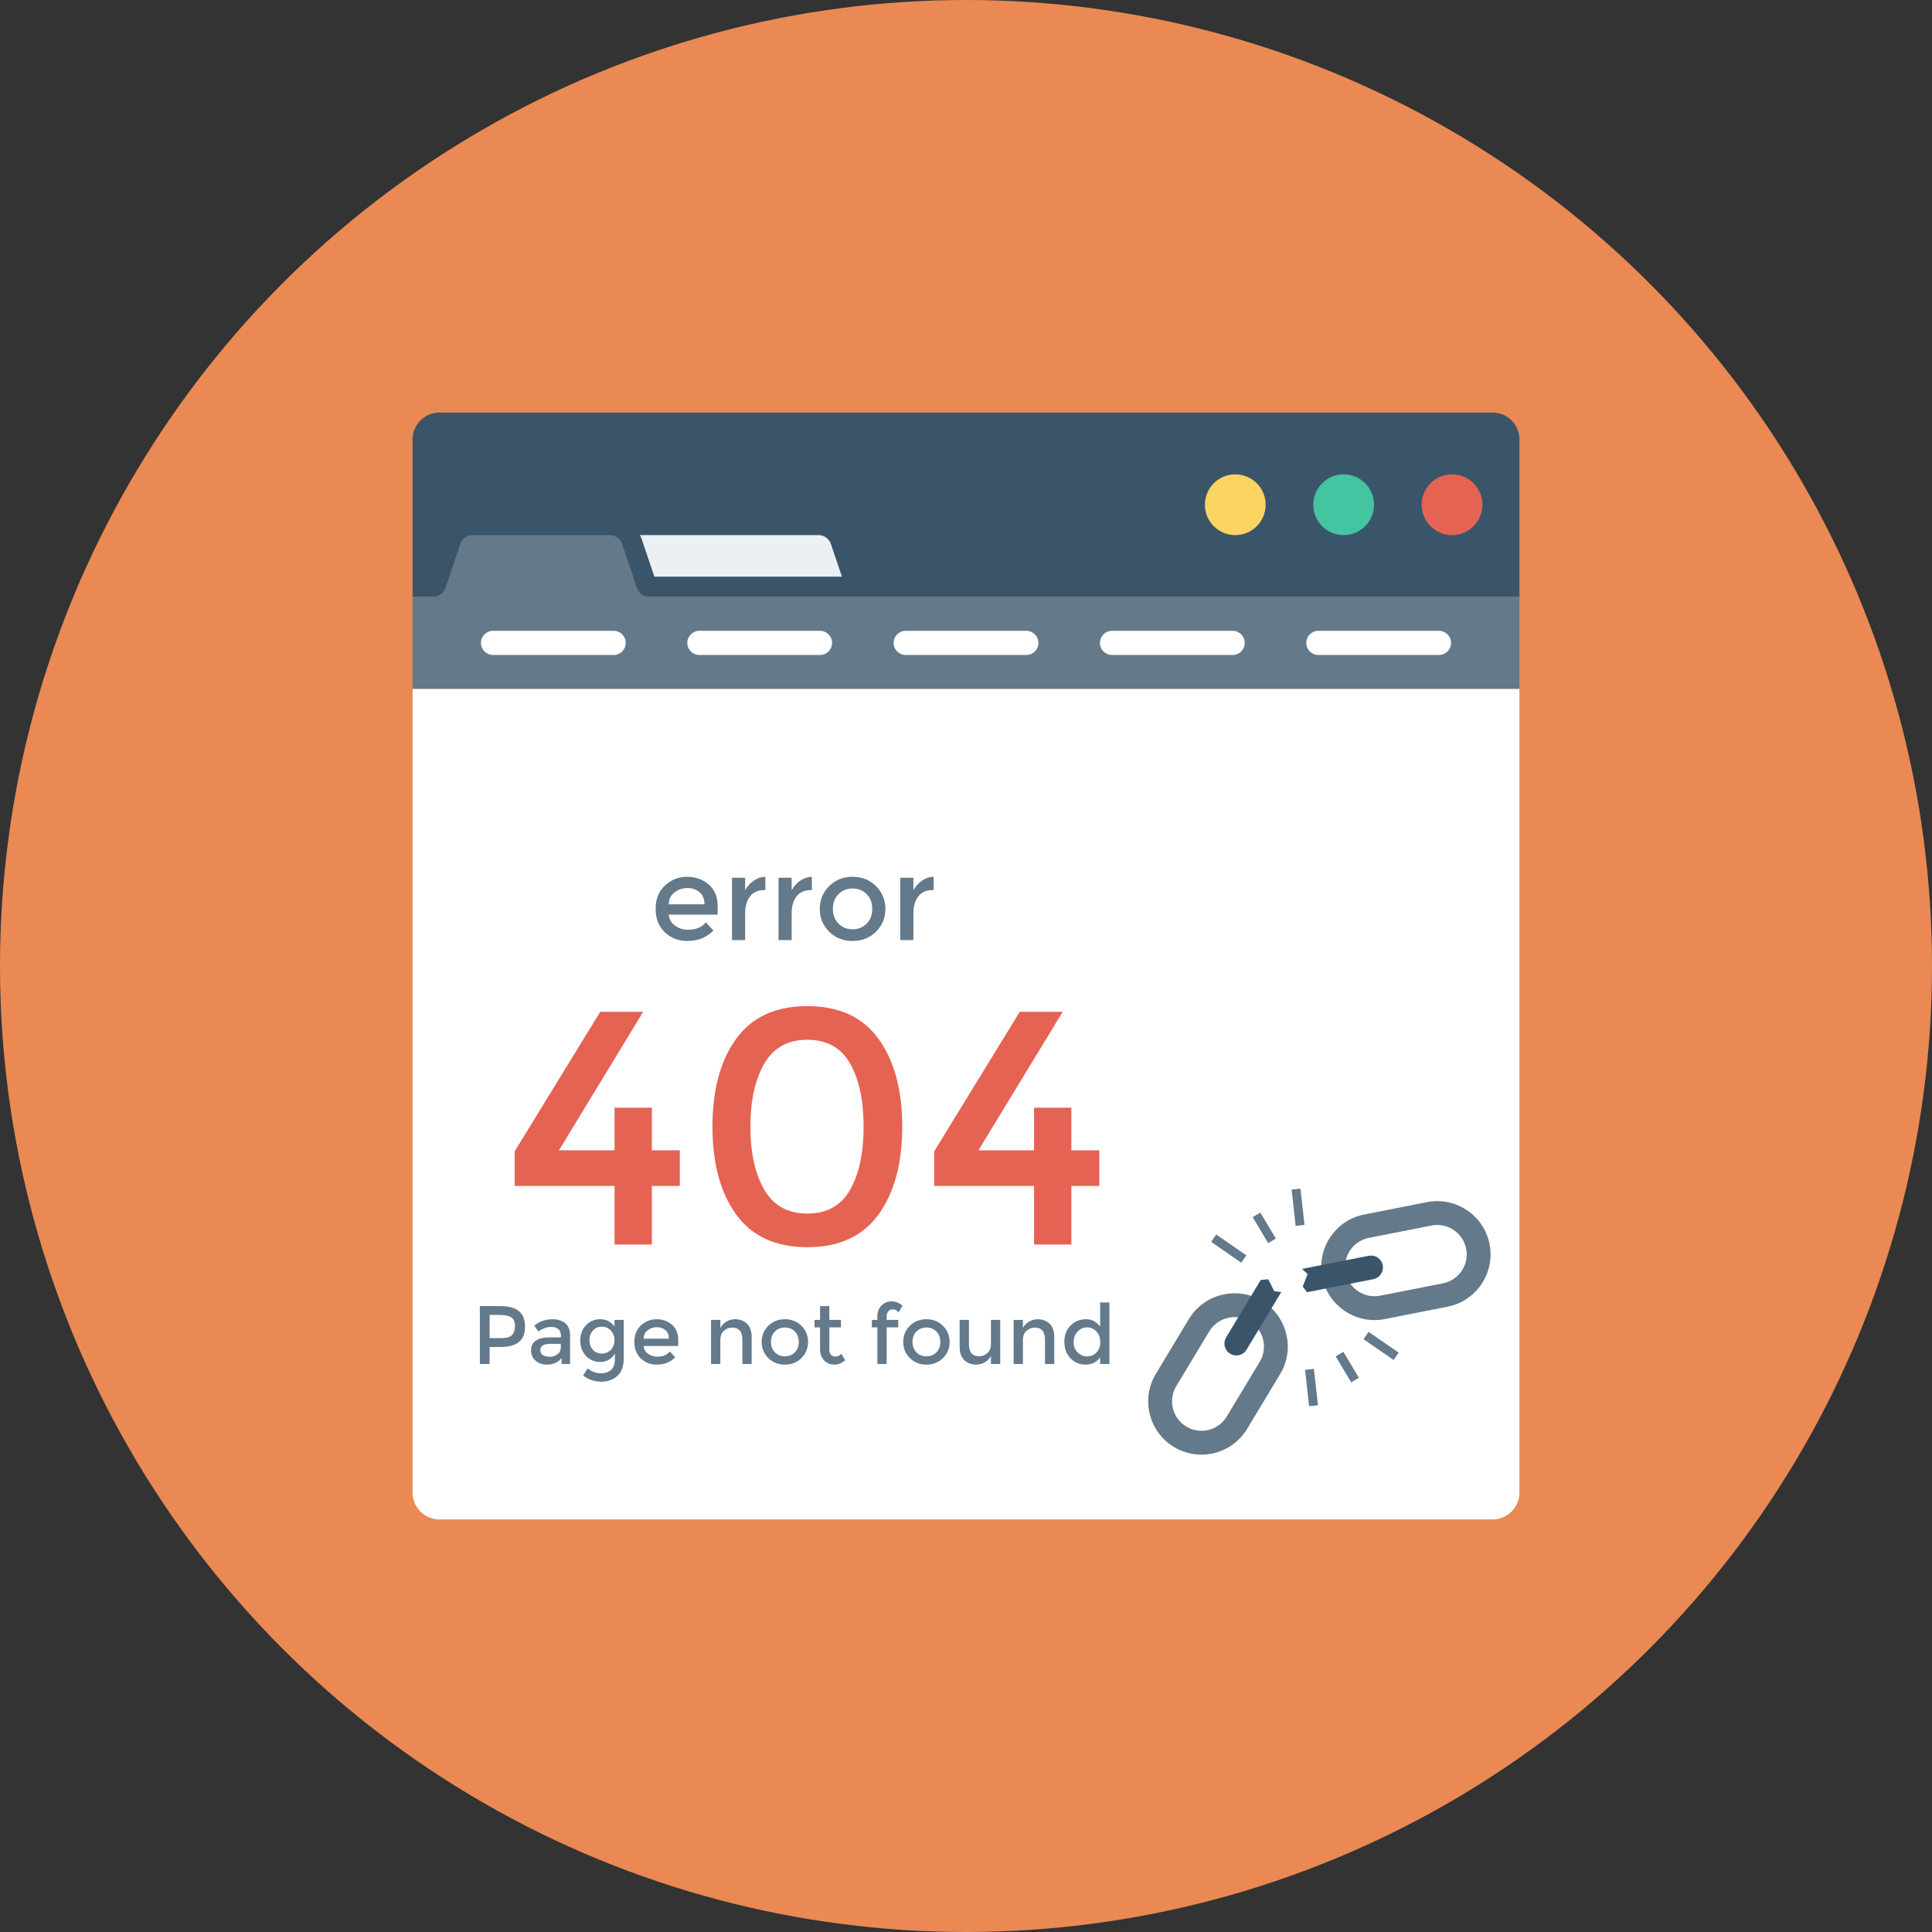 <?xml version="1.0" encoding="iso-8859-1"?>
<!-- Generator: Adobe Illustrator 19.0.0, SVG Export Plug-In . SVG Version: 6.00 Build 0)  -->
<svg version="1.1" id="Capa_1" xmlns="http://www.w3.org/2000/svg" xmlns:xlink="http://www.w3.org/1999/xlink" x="0px" y="0px"
	 viewBox="0 0 491.52 491.52" style="enable-background:new 0 0 491.52 491.52;" xml:space="preserve">
<rect x="0" y="0" width="491.52" height="491.52" fill="#333333" stroke="none"/>
<circle style="fill:#EA8953;" cx="245.76" cy="245.76" r="245.76"/>
<path style="fill:#3A556A;" d="M379.718,104.96H111.804c-3.78,0-6.844,3.064-6.844,6.843v40.031h281.6v-40.031
	C386.56,108.024,383.496,104.96,379.718,104.96z"/>
<circle style="fill:#FCD462;" cx="314.266" cy="128.41" r="7.731"/>
<circle style="fill:#44C4A1;" cx="341.837" cy="128.41" r="7.731"/>
<circle style="fill:#E56353;" cx="369.408" cy="128.41" r="7.731"/>
<path style="fill:#EBF0F3;" d="M166.488,146.714h47.71l-2.808-8.304c-0.462-1.365-1.742-2.284-3.184-2.284h-45.422
	c0.099,0.226,0.259,0.411,0.339,0.648L166.488,146.714z"/>
<path style="fill:#64798A;" d="M386.56,151.834H165.224c-1.441,0-2.721-0.919-3.184-2.284l-3.766-11.14
	c-0.461-1.365-1.742-2.284-3.184-2.284h-34.81c-1.441,0-2.723,0.919-3.184,2.284l-3.766,11.14c-0.463,1.365-1.743,2.284-3.184,2.284
	h-5.186v23.453h281.6V151.834z"/>
<g>
	<path style="fill:#FFFFFF;" d="M104.96,379.717c0,3.779,3.064,6.843,6.842,6.843h267.915c3.779,0,6.842-3.064,6.842-6.843v-204.43
		h-281.6V379.717z"/>
	<path style="fill:#FFFFFF;" d="M156.125,166.633h-30.7c-1.695,0-3.07-1.375-3.07-3.073c0-1.698,1.375-3.073,3.07-3.073h30.7
		c1.695,0,3.07,1.375,3.07,3.073C159.195,165.258,157.82,166.633,156.125,166.633z"/>
	<path style="fill:#FFFFFF;" d="M208.62,166.633h-30.7c-1.695,0-3.07-1.375-3.07-3.073c0-1.698,1.375-3.073,3.07-3.073h30.7
		c1.695,0,3.07,1.375,3.07,3.073C211.69,165.258,210.315,166.633,208.62,166.633z"/>
	<path style="fill:#FFFFFF;" d="M261.11,166.633h-30.695c-1.695,0-3.07-1.375-3.07-3.073c0-1.698,1.375-3.073,3.07-3.073h30.695
		c1.695,0,3.07,1.375,3.07,3.073C264.18,165.258,262.805,166.633,261.11,166.633z"/>
	<path style="fill:#FFFFFF;" d="M313.605,166.633h-30.7c-1.695,0-3.07-1.375-3.07-3.073c0-1.698,1.375-3.073,3.07-3.073h30.7
		c1.695,0,3.07,1.375,3.07,3.073C316.675,165.258,315.3,166.633,313.605,166.633z"/>
	<path style="fill:#FFFFFF;" d="M366.095,166.633H335.4c-1.695,0-3.07-1.375-3.07-3.073c0-1.698,1.375-3.073,3.07-3.073h30.695
		c1.695,0,3.07,1.375,3.07,3.073C369.165,165.258,367.79,166.633,366.095,166.633z"/>
</g>
<path style="fill:#64798A;" d="M325.683,349.577l-8.401,13.943c-3.858,6.402-12.206,8.472-18.609,4.613
	c-6.403-3.858-8.474-12.206-4.616-18.608l8.401-13.942c3.858-6.403,12.207-8.474,18.609-4.615
	C327.471,334.825,329.541,343.175,325.683,349.577z M299.252,352.655c-2.131,3.537-0.987,8.151,2.552,10.283
	c3.538,2.133,8.152,0.989,10.284-2.549l8.401-13.942c2.133-3.539,0.988-8.153-2.55-10.285c-3.538-2.132-8.152-0.989-10.285,2.55
	L299.252,352.655z"/>
<path style="fill:#3A556A;" d="M322.661,325.462l-1.921,0.175l-8.802,14.607c-0.865,1.435-0.402,3.298,1.032,4.163
	c1.434,0.864,3.298,0.402,4.163-1.032l8.844-14.678l-1.8-0.198L322.661,325.462z"/>
<path style="fill:#64798A;" d="M368.278,332.439l-15.971,3.146c-7.334,1.445-14.475-3.347-15.92-10.682
	c-1.445-7.334,3.346-14.477,10.68-15.922l15.971-3.146c7.334-1.444,14.477,3.347,15.922,10.682
	C380.405,323.851,375.612,330.994,368.278,332.439z M348.239,314.931c-4.052,0.799-6.7,4.746-5.901,8.799
	c0.799,4.053,4.745,6.702,8.798,5.903l15.971-3.146c4.055-0.799,6.702-4.746,5.903-8.799c-0.799-4.053-4.745-6.702-8.799-5.903
	L348.239,314.931z"/>
<path style="fill:#3A556A;" d="M348.219,319.481l-16.968,3.343l1.42,1.305l-1.23,3.163l1.063,1.466l16.887-3.327
	c1.644-0.324,2.714-1.918,2.39-3.561C351.457,320.227,349.862,319.157,348.219,319.481z"/>
<g>
	
		<rect x="311.481" y="313.113" transform="matrix(-0.568 0.823 -0.823 -0.568 751.696 240.872)" style="fill:#64798A;" width="2.268" height="9.308"/>
	
		<rect x="329.164" y="302.541" transform="matrix(-0.994 0.111 -0.111 -0.994 692.653 575.824)" style="fill:#64798A;" width="2.268" height="9.303"/>
	
		<rect x="320.322" y="308.649" transform="matrix(-0.858 0.513 -0.513 -0.858 757.758 415.596)" style="fill:#64798A;" width="2.268" height="7.695"/>
	
		<rect x="350.24" y="337.875" transform="matrix(-0.568 0.823 -0.823 -0.568 832.845 247.79)" style="fill:#64798A;" width="2.268" height="9.308"/>
	
		<rect x="332.586" y="348.418" transform="matrix(-0.994 0.111 -0.111 -0.994 704.569 666.915)" style="fill:#64798A;" width="2.268" height="9.303"/>
	
		<rect x="341.463" y="343.927" transform="matrix(-0.858 0.513 -0.513 -0.858 815.116 470.438)" style="fill:#64798A;" width="2.268" height="7.695"/>
	<path style="fill:#64798A;" d="M182.568,232.693h-12.43c0.08,1.153,0.605,2.08,1.58,2.785c0.975,0.708,2.085,1.06,3.34,1.06
		c1.985,0,3.495-0.627,4.53-1.878l1.905,2.085c-1.705,1.77-3.935,2.652-6.675,2.652c-2.225,0-4.12-0.74-5.68-2.22
		c-1.56-1.48-2.34-3.467-2.34-5.962c0-2.492,0.795-4.475,2.385-5.945c1.59-1.473,3.465-2.208,5.62-2.208
		c2.155,0,3.99,0.652,5.5,1.953c1.51,1.303,2.265,3.095,2.265,5.38V232.693z M170.138,230.068h9.09c0-1.33-0.415-2.355-1.25-3.07
		c-0.835-0.715-1.865-1.073-3.085-1.073c-1.225,0-2.32,0.372-3.295,1.118C170.623,227.788,170.138,228.797,170.138,230.068z"/>
	<path style="fill:#64798A;" d="M194.548,226.433c-1.65,0-2.89,0.535-3.725,1.608c-0.835,1.075-1.25,2.515-1.25,4.322v6.798h-3.34
		v-15.858h3.34v3.187c0.535-0.992,1.265-1.807,2.19-2.442c0.925-0.637,1.9-0.965,2.935-0.985l0.03,3.37
		C194.668,226.433,194.608,226.433,194.548,226.433z"/>
	<path style="fill:#64798A;" d="M206.383,226.433c-1.65,0-2.89,0.535-3.725,1.608c-0.835,1.075-1.25,2.515-1.25,4.322v6.798h-3.34
		v-15.858h3.34v3.187c0.535-0.992,1.265-1.807,2.19-2.442c0.925-0.637,1.9-0.965,2.935-0.985l0.03,3.37
		C206.503,226.433,206.442,226.433,206.383,226.433z"/>
	<path style="fill:#64798A;" d="M222.868,237.027c-1.59,1.58-3.575,2.37-5.96,2.37c-2.385,0-4.375-0.79-5.965-2.37
		c-1.59-1.58-2.385-3.51-2.385-5.797c0-2.285,0.795-4.217,2.385-5.797c1.59-1.58,3.58-2.37,5.965-2.37c2.385,0,4.37,0.79,5.96,2.37
		c1.59,1.58,2.385,3.512,2.385,5.797C225.253,233.518,224.458,235.448,222.868,237.027z M213.312,234.973
		c0.945,0.963,2.14,1.445,3.595,1.445c1.45,0,2.645-0.482,3.59-1.445c0.945-0.965,1.415-2.21,1.415-3.743
		c0-1.53-0.47-2.775-1.415-3.74c-0.945-0.965-2.14-1.445-3.59-1.445c-1.455,0-2.65,0.48-3.595,1.445
		c-0.945,0.965-1.415,2.21-1.415,3.74C211.898,232.762,212.368,234.008,213.312,234.973z"/>
	<path style="fill:#64798A;" d="M237.353,226.433c-1.65,0-2.89,0.535-3.725,1.608c-0.835,1.075-1.25,2.515-1.25,4.322v6.798h-3.34
		v-15.858h3.34v3.187c0.535-0.992,1.265-1.807,2.19-2.442c0.925-0.637,1.9-0.965,2.935-0.985l0.03,3.37
		C237.473,226.433,237.413,226.433,237.353,226.433z"/>
	<path style="fill:#64798A;" d="M132.028,333.562c1.025,0.858,1.54,2.178,1.54,3.963c0,1.782-0.525,3.09-1.57,3.92
		c-1.045,0.827-2.65,1.243-4.815,1.243h-2.615v4.32h-2.485v-14.73h5.055C129.373,332.278,131.003,332.705,132.028,333.562z
		 M130.268,339.642c0.5-0.527,0.75-1.3,0.75-2.32c0-1.017-0.315-1.737-0.95-2.16c-0.63-0.42-1.62-0.63-2.97-0.63h-2.53v5.9h2.89
		C128.832,340.432,129.772,340.17,130.268,339.642z"/>
	<path style="fill:#64798A;" d="M145.033,347.008h-2.15v-1.498c-0.925,1.11-2.17,1.665-3.73,1.665c-1.165,0-2.13-0.33-2.895-0.99
		c-0.77-0.66-1.15-1.54-1.15-2.645c0-1.103,0.405-1.928,1.22-2.475c0.815-0.548,1.92-0.823,3.31-0.823h3.055v-0.422
		c0-1.487-0.83-2.232-2.485-2.232c-1.04,0-2.12,0.38-3.245,1.137l-1.055-1.475c1.365-1.083,2.91-1.623,4.635-1.623
		c1.32,0,2.4,0.332,3.235,1c0.835,0.667,1.255,1.717,1.255,3.152V347.008z M142.673,342.835v-0.948h-2.655
		c-1.7,0-2.55,0.532-2.55,1.6c0,0.547,0.21,0.968,0.63,1.255c0.425,0.288,1.01,0.433,1.76,0.433c0.755,0,1.41-0.212,1.97-0.632
		C142.393,344.12,142.673,343.552,142.673,342.835z"/>
	<path style="fill:#64798A;" d="M158.688,335.795v9.78c0,1.98-0.535,3.465-1.61,4.457c-1.075,0.99-2.455,1.485-4.145,1.485
		c-1.685,0-3.21-0.528-4.57-1.58l1.115-1.793c1.095,0.83,2.205,1.245,3.32,1.245c1.115,0,2.005-0.29,2.655-0.865
		c0.655-0.577,0.98-1.498,0.98-2.76v-1.435c-0.35,0.663-0.855,1.187-1.505,1.582c-0.655,0.393-1.39,0.59-2.205,0.59
		c-1.49,0-2.71-0.52-3.665-1.56c-0.955-1.04-1.435-2.333-1.435-3.877c0-1.545,0.48-2.838,1.435-3.878
		c0.955-1.04,2.175-1.56,3.655-1.56c1.485,0,2.69,0.61,3.615,1.832v-1.665H158.688z M149.943,340.97c0,0.92,0.285,1.715,0.855,2.38
		c0.565,0.667,1.335,1.002,2.295,1.002c0.965,0,1.74-0.323,2.34-0.97c0.595-0.645,0.895-1.45,0.895-2.413
		c0-0.963-0.3-1.778-0.905-2.445c-0.605-0.668-1.385-1-2.34-1c-0.955,0-1.72,0.343-2.285,1.032
		C150.228,339.245,149.943,340.05,149.943,340.97z"/>
	<path style="fill:#64798A;" d="M172.538,342.435h-8.79c0.055,0.815,0.43,1.47,1.12,1.97c0.685,0.498,1.475,0.747,2.36,0.747
		c1.405,0,2.47-0.442,3.2-1.328l1.35,1.475c-1.21,1.25-2.78,1.875-4.72,1.875c-1.575,0-2.91-0.522-4.015-1.57
		c-1.105-1.045-1.655-2.45-1.655-4.215c0-1.762,0.56-3.162,1.685-4.202c1.125-1.04,2.45-1.56,3.975-1.56
		c1.525,0,2.82,0.46,3.885,1.38c1.07,0.92,1.605,2.187,1.605,3.805V342.435z M163.748,340.58h6.43c0-0.942-0.295-1.665-0.885-2.17
		c-0.59-0.507-1.32-0.76-2.185-0.76c-0.86,0-1.64,0.265-2.325,0.79C164.093,338.968,163.748,339.68,163.748,340.58z"/>
	<path style="fill:#64798A;" d="M183.258,340.938v6.07h-2.36v-11.212h2.36v2.045c0.38-0.688,0.905-1.23,1.57-1.622
		c0.67-0.393,1.39-0.59,2.165-0.59c1.26,0,2.285,0.387,3.065,1.16c0.78,0.773,1.17,1.888,1.17,3.35v6.87h-2.36v-6.155
		c0-2.065-0.86-3.098-2.575-3.098c-0.815,0-1.52,0.272-2.125,0.813C183.563,339.107,183.258,339.897,183.258,340.938z"/>
	<path style="fill:#64798A;" d="M203.893,345.5c-1.125,1.117-2.53,1.675-4.215,1.675c-1.685,0-3.09-0.558-4.215-1.675
		c-1.125-1.118-1.685-2.483-1.685-4.098c0-1.617,0.56-2.982,1.685-4.1c1.125-1.118,2.53-1.675,4.215-1.675
		c1.685,0,3.09,0.557,4.215,1.675c1.125,1.118,1.685,2.483,1.685,4.1C205.578,343.017,205.018,344.382,203.893,345.5z
		 M197.138,344.048c0.67,0.68,1.515,1.02,2.54,1.02c1.025,0,1.87-0.34,2.54-1.02c0.665-0.682,1-1.565,1-2.645
		c0-1.082-0.335-1.965-1-2.645c-0.67-0.682-1.515-1.022-2.54-1.022c-1.025,0-1.87,0.34-2.54,1.022c-0.665,0.68-1,1.563-1,2.645
		C196.138,342.482,196.473,343.365,197.138,344.048z"/>
	<path style="fill:#64798A;" d="M210.993,337.693v5.69c0,0.535,0.14,0.96,0.42,1.275c0.285,0.317,0.675,0.475,1.18,0.475
		c0.51,0,0.995-0.247,1.455-0.737l0.97,1.665c-0.83,0.745-1.745,1.115-2.75,1.115c-1.005,0-1.86-0.347-2.57-1.042
		c-0.71-0.695-1.065-1.632-1.065-2.812v-5.627h-1.41v-1.897h1.41v-3.517h2.36v3.517h2.95v1.897H210.993z"/>
	<path style="fill:#64798A;" d="M225.578,334.867v0.928h2.95v1.897h-2.95v9.315h-2.36v-9.315h-1.41v-1.897h1.41v-0.863
		c0-1.18,0.355-2.12,1.065-2.815c0.71-0.695,1.565-1.042,2.57-1.042c1.005,0,1.92,0.373,2.75,1.118l-0.97,1.665
		c-0.46-0.493-0.945-0.738-1.455-0.738c-0.505,0-0.895,0.158-1.18,0.473C225.718,333.91,225.578,334.335,225.578,334.867z"/>
	<path style="fill:#64798A;" d="M239.908,345.5c-1.125,1.117-2.53,1.675-4.215,1.675c-1.685,0-3.09-0.558-4.215-1.675
		c-1.125-1.118-1.685-2.483-1.685-4.098c0-1.617,0.56-2.982,1.685-4.1c1.125-1.118,2.53-1.675,4.215-1.675
		c1.685,0,3.09,0.557,4.215,1.675c1.125,1.118,1.685,2.483,1.685,4.1C241.593,343.017,241.033,344.382,239.908,345.5z
		 M233.152,344.048c0.67,0.68,1.515,1.02,2.54,1.02c1.025,0,1.87-0.34,2.54-1.02c0.665-0.682,1-1.565,1-2.645
		c0-1.082-0.335-1.965-1-2.645c-0.67-0.682-1.515-1.022-2.54-1.022c-1.025,0-1.87,0.34-2.54,1.022c-0.665,0.68-1,1.563-1,2.645
		C232.153,342.482,232.488,343.365,233.152,344.048z"/>
	<path style="fill:#64798A;" d="M252.108,341.865v-6.07h2.36v11.212h-2.36v-2.045c-0.38,0.69-0.9,1.23-1.57,1.622
		c-0.665,0.395-1.385,0.59-2.16,0.59c-1.265,0-2.285-0.385-3.065-1.157c-0.78-0.773-1.17-1.89-1.17-3.353v-6.87h2.36v6.155
		c0,2.065,0.86,3.098,2.57,3.098c0.815,0,1.525-0.27,2.13-0.813C251.808,343.695,252.108,342.905,252.108,341.865z"/>
	<path style="fill:#64798A;" d="M260.243,340.938v6.07h-2.36v-11.212h2.36v2.045c0.38-0.688,0.905-1.23,1.57-1.622
		c0.67-0.393,1.39-0.59,2.165-0.59c1.26,0,2.285,0.387,3.065,1.16c0.78,0.773,1.17,1.888,1.17,3.35v6.87h-2.36v-6.155
		c0-2.065-0.86-3.098-2.575-3.098c-0.815,0-1.52,0.272-2.125,0.813C260.548,339.107,260.243,339.897,260.243,340.938z"/>
	<path style="fill:#64798A;" d="M272.362,345.575c-1.055-1.068-1.579-2.472-1.579-4.215s0.54-3.132,1.625-4.173
		c1.08-1.04,2.37-1.56,3.865-1.56c1.495,0,2.7,0.632,3.615,1.897v-6.155h2.36v15.638h-2.36v-1.685
		c-0.87,1.235-2.145,1.852-3.815,1.852C274.653,347.175,273.418,346.642,272.362,345.575z M273.143,341.455
		c0,1.075,0.345,1.948,1.035,2.623c0.685,0.675,1.495,1.012,2.42,1.012c0.93,0,1.715-0.34,2.36-1.022
		c0.65-0.68,0.97-1.555,0.97-2.622c0-1.07-0.32-1.96-0.97-2.678c-0.645-0.717-1.44-1.075-2.38-1.075s-1.75,0.357-2.425,1.075
		C273.483,339.485,273.143,340.38,273.143,341.455z"/>
</g>
<g>
	<path style="fill:#E56353;" d="M156.35,292.647v-10.842h9.49v10.842h7.115v9.065h-7.115v14.908h-9.49v-14.908h-25.41v-8.81
		l21.77-35.492h10.925l-21.43,35.237H156.35z"/>
	<path style="fill:#E56353;" d="M187.265,308.955c-4.01-5.562-6.01-13.003-6.01-22.32c0-9.317,2-16.757,6.01-22.32
		c4.01-5.562,10.055-8.345,18.13-8.345c8.075,0,14.115,2.782,18.125,8.345c4.01,5.563,6.015,13.003,6.015,22.32
		c0,9.317-2.005,16.758-6.015,22.32c-4.01,5.562-10.05,8.342-18.125,8.342C197.32,317.298,191.275,314.517,187.265,308.955z
		 M194.425,270.625c-2.345,4.065-3.515,9.402-3.515,16.01c0,6.605,1.17,11.942,3.515,16.008c2.34,4.067,6,6.1,10.97,6.1
		c4.965,0,8.595-2.018,10.885-6.057c2.285-4.035,3.43-9.388,3.43-16.05c0-6.663-1.145-12.015-3.43-16.052
		c-2.29-4.038-5.92-6.057-10.885-6.057C200.425,264.525,196.765,266.557,194.425,270.625z"/>
	<path style="fill:#E56353;" d="M263.08,292.647v-10.842h9.49v10.842h7.115v9.065h-7.115v14.908h-9.49v-14.908h-25.41v-8.81
		l21.77-35.492h10.925l-21.43,35.237H263.08z"/>
</g>
<g>
</g>
<g>
</g>
<g>
</g>
<g>
</g>
<g>
</g>
<g>
</g>
<g>
</g>
<g>
</g>
<g>
</g>
<g>
</g>
<g>
</g>
<g>
</g>
<g>
</g>
<g>
</g>
<g>
</g>
</svg>
